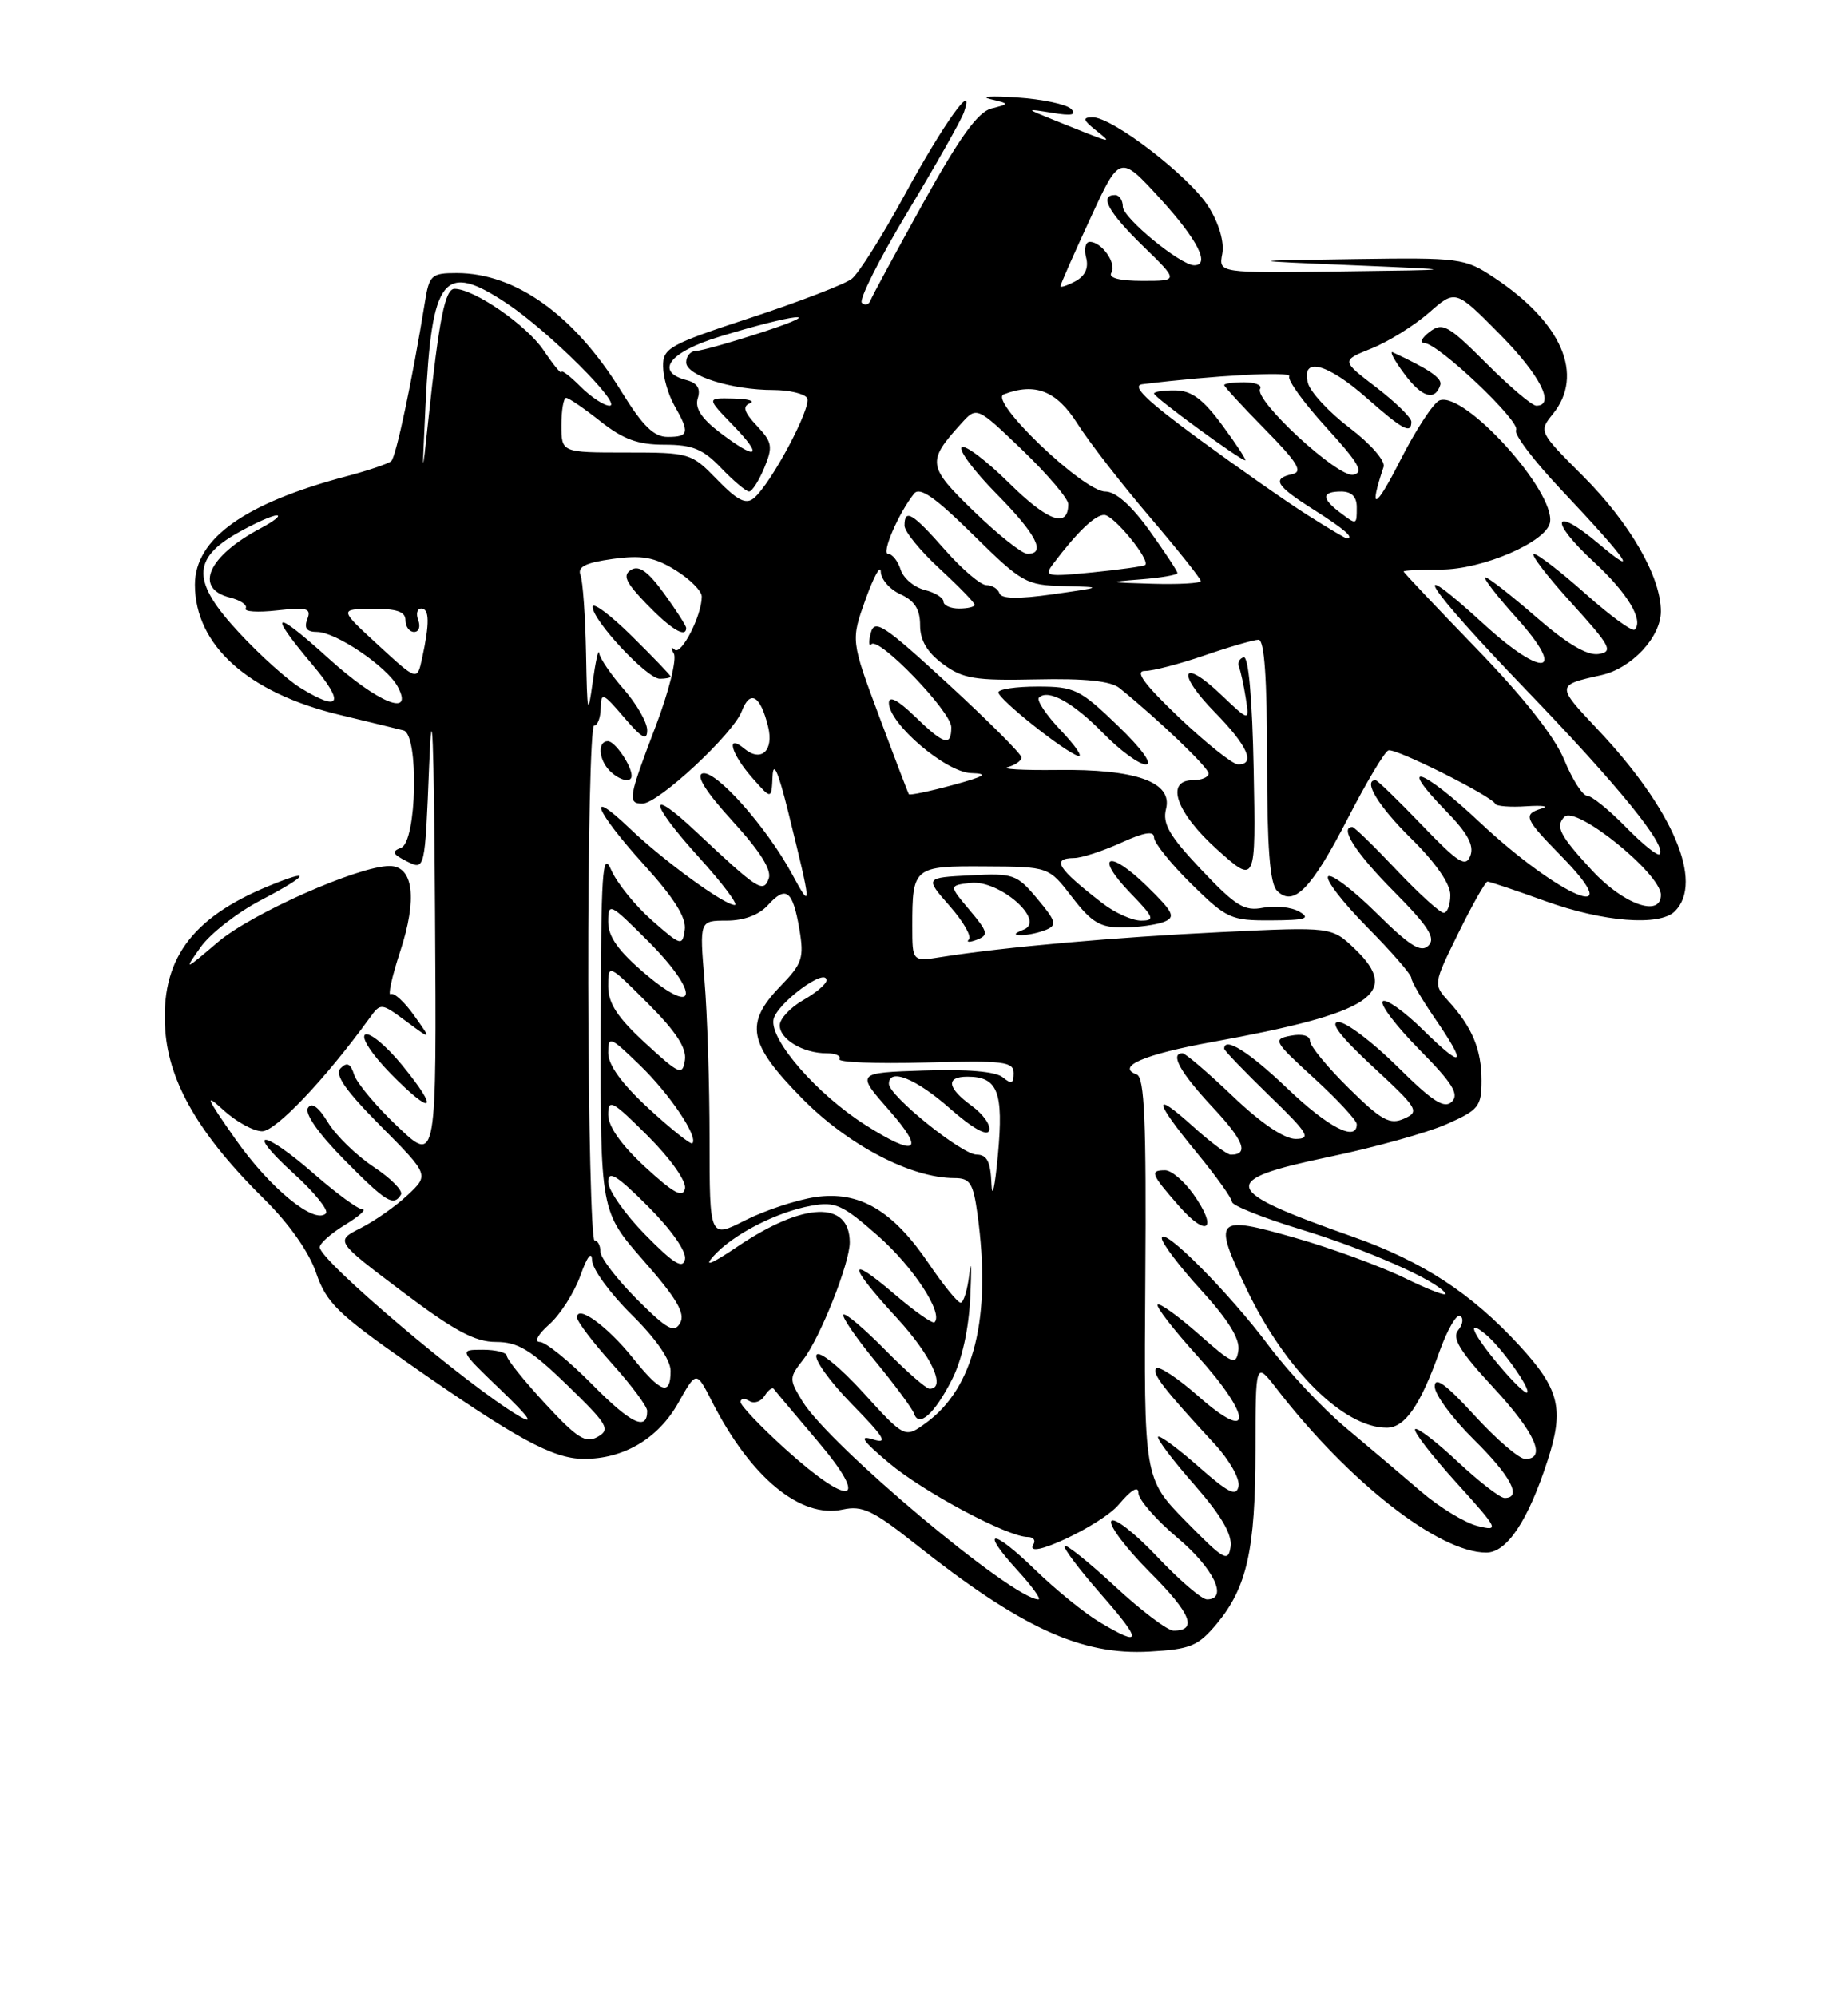 <?xml version="1.0" encoding="UTF-8" standalone="no"?>
<!DOCTYPE svg PUBLIC "-//W3C//DTD SVG 1.1//EN" "http://www.w3.org/Graphics/SVG/1.1/DTD/svg11.dtd" >
<svg xmlns="http://www.w3.org/2000/svg" xmlns:xlink="http://www.w3.org/1999/xlink" version="1.1" viewBox="0 0 237 256">
 <g >
 <path fill="currentColor"
d=" M 156.03 208.14 C 159.92 203.47 161.00 198.67 161.01 185.88 C 161.02 174.50 161.02 174.50 163.73 178.00 C 172.99 189.98 184.54 199.00 190.61 199.00 C 193.25 199.00 195.97 194.92 198.47 187.20 C 200.63 180.57 200.00 178.04 194.82 172.42 C 188.66 165.74 182.41 161.66 173.50 158.52 C 156.48 152.52 156.12 151.29 170.52 148.27 C 176.31 147.06 183.06 145.18 185.52 144.09 C 189.64 142.27 190.00 141.82 190.00 138.49 C 190.00 134.53 188.81 131.66 185.77 128.33 C 183.80 126.16 183.80 126.16 187.04 119.58 C 188.82 115.96 190.50 113.00 190.77 113.00 C 191.04 113.00 194.38 114.12 198.19 115.50 C 205.62 118.18 212.85 118.75 214.80 116.80 C 218.54 113.06 214.55 103.69 204.82 93.41 C 199.58 87.86 199.58 87.81 205.34 86.54 C 209.24 85.68 213.00 81.67 213.00 78.36 C 213.00 73.91 209.04 67.04 202.99 60.99 C 197.34 55.34 197.33 55.31 199.16 53.05 C 203.21 48.05 200.31 41.34 191.61 35.58 C 187.85 33.08 187.27 33.01 173.61 33.21 C 159.50 33.41 159.50 33.41 173.50 34.00 C 187.50 34.59 187.50 34.59 171.89 34.79 C 156.28 35.00 156.28 35.00 156.75 32.54 C 157.03 31.06 156.35 28.68 155.02 26.54 C 152.64 22.68 142.65 14.98 140.09 15.03 C 138.80 15.06 138.88 15.37 140.50 16.67 C 142.76 18.48 142.96 18.53 135.00 15.32 C 131.50 13.91 131.50 13.91 134.97 14.47 C 137.45 14.88 138.13 14.73 137.36 13.96 C 136.77 13.37 133.63 12.71 130.39 12.50 C 127.15 12.28 125.62 12.38 127.00 12.71 C 129.50 13.31 129.50 13.31 127.14 13.91 C 125.41 14.36 123.09 17.57 118.40 26.01 C 114.89 32.33 111.85 37.95 111.64 38.50 C 111.44 39.05 110.94 39.19 110.53 38.81 C 110.13 38.44 112.75 33.22 116.37 27.21 C 119.99 21.21 123.25 15.44 123.62 14.40 C 125.14 10.06 121.06 15.75 116.01 25.00 C 113.16 30.23 110.11 35.06 109.23 35.74 C 108.36 36.42 102.55 38.66 96.32 40.71 C 85.82 44.16 85.00 44.62 85.04 46.97 C 85.05 48.36 85.71 50.62 86.50 52.00 C 88.47 55.45 88.35 56.00 85.64 56.00 C 83.84 56.00 82.42 54.60 79.65 50.11 C 73.65 40.40 66.13 35.00 58.58 35.00 C 55.32 35.00 55.05 35.25 54.49 38.75 C 52.89 48.63 50.79 58.56 50.18 59.10 C 49.81 59.43 47.25 60.30 44.50 61.03 C 31.38 64.49 25.00 69.05 25.00 74.94 C 25.01 82.69 31.79 88.79 43.50 91.61 C 47.35 92.54 51.06 93.44 51.75 93.62 C 53.74 94.13 53.46 107.89 51.44 108.66 C 50.18 109.14 50.33 109.48 52.19 110.41 C 54.50 111.56 54.50 111.56 55.04 98.03 C 55.42 88.65 55.65 94.41 55.79 116.82 C 56.00 149.14 56.00 149.14 51.02 144.42 C 48.28 141.83 45.76 138.83 45.42 137.75 C 44.97 136.32 44.51 136.09 43.69 136.91 C 42.88 137.72 44.24 139.70 48.81 144.31 C 55.04 150.59 55.04 150.59 52.27 153.18 C 50.75 154.61 48.04 156.51 46.25 157.41 C 42.99 159.06 42.99 159.06 51.57 165.53 C 58.27 170.58 60.91 172.00 63.60 172.00 C 66.42 172.00 68.07 173.00 72.77 177.56 C 77.94 182.58 78.32 183.22 76.66 184.16 C 75.11 185.04 74.03 184.36 69.91 179.90 C 67.21 176.98 65.00 174.23 65.00 173.79 C 65.00 173.36 63.62 173.00 61.93 173.00 C 58.86 173.00 58.86 173.00 64.18 178.11 C 67.90 181.68 68.60 182.69 66.50 181.46 C 59.96 177.61 41.00 161.56 41.00 159.86 C 41.00 159.37 42.46 158.08 44.25 156.99 C 46.04 155.90 47.04 155.01 46.48 155.00 C 45.92 155.00 43.15 152.97 40.32 150.50 C 33.68 144.69 31.27 144.60 37.65 150.40 C 40.32 152.82 42.18 155.13 41.80 155.52 C 40.35 157.00 34.59 152.28 30.19 146.00 C 26.45 140.67 26.17 140.00 28.62 142.25 C 30.26 143.76 32.51 145.00 33.62 145.00 C 35.37 145.00 41.72 138.31 47.39 130.50 C 48.83 128.52 48.86 128.52 52.11 130.92 C 55.38 133.34 55.38 133.34 53.11 130.16 C 51.87 128.41 50.52 127.18 50.12 127.43 C 49.71 127.68 50.25 125.23 51.31 121.99 C 53.55 115.19 53.03 111.00 49.95 111.00 C 45.98 111.00 32.26 117.08 27.94 120.76 C 23.60 124.45 23.57 124.46 25.74 121.39 C 26.95 119.68 30.40 116.99 33.41 115.41 C 39.66 112.14 40.17 111.21 34.40 113.59 C 24.44 117.70 20.55 123.15 21.20 132.08 C 21.69 138.84 25.67 145.61 33.95 153.76 C 37.06 156.83 39.63 160.47 40.54 163.14 C 41.85 166.96 43.29 168.38 52.31 174.69 C 66.21 184.42 70.90 186.97 74.85 186.99 C 79.99 187.01 84.41 184.39 86.99 179.81 C 89.30 175.69 89.30 175.69 91.29 179.60 C 96.25 189.37 102.67 194.67 108.08 193.48 C 110.57 192.94 111.96 193.59 117.26 197.79 C 130.93 208.64 138.64 212.18 147.42 211.68 C 152.67 211.39 153.65 210.98 156.03 208.14 Z  M 51.42 153.12 C 51.72 152.64 50.16 151.05 47.94 149.58 C 45.73 148.12 43.09 145.55 42.07 143.88 C 40.85 141.87 39.97 141.23 39.49 142.01 C 39.05 142.73 40.87 145.33 44.10 148.60 C 49.53 154.10 50.46 154.68 51.42 153.12 Z  M 51.56 136.51 C 49.52 134.02 47.39 132.26 46.83 132.61 C 46.26 132.96 47.69 135.15 50.09 137.60 C 55.53 143.14 56.44 142.47 51.56 136.51 Z  M 141.00 207.90 C 139.07 206.75 135.37 203.74 132.77 201.22 C 127.23 195.83 125.55 195.88 130.50 201.29 C 132.37 203.33 133.57 205.00 133.18 205.00 C 129.89 205.00 106.33 185.23 102.90 179.59 C 101.18 176.77 101.19 176.58 103.02 174.25 C 105.16 171.53 109.01 161.83 108.98 159.21 C 108.94 153.86 103.08 154.06 94.67 159.72 C 91.23 162.04 90.18 162.46 91.51 160.99 C 94.02 158.21 99.57 155.35 104.05 154.54 C 107.13 153.98 108.05 154.40 112.61 158.41 C 117.14 162.40 121.01 168.32 119.85 169.48 C 119.62 169.72 117.31 168.09 114.71 165.87 C 108.57 160.62 108.71 162.08 115.01 168.92 C 119.45 173.74 121.42 178.00 119.21 178.00 C 118.78 178.00 116.22 175.76 113.52 173.02 C 110.83 170.29 108.42 168.25 108.17 168.50 C 107.92 168.75 109.77 171.45 112.28 174.50 C 114.79 177.55 117.02 180.57 117.23 181.20 C 117.84 183.02 119.85 181.22 122.08 176.84 C 123.38 174.30 124.24 170.38 124.44 166.16 C 124.61 162.50 124.55 161.19 124.32 163.25 C 124.08 165.31 123.57 166.99 123.19 166.97 C 122.81 166.96 120.98 164.71 119.13 161.98 C 114.47 155.10 110.18 152.60 104.53 153.44 C 102.11 153.81 98.08 155.14 95.57 156.41 C 91.00 158.73 91.00 158.73 91.00 146.01 C 91.00 139.02 90.71 129.86 90.35 125.65 C 89.71 118.00 89.71 118.00 93.20 118.00 C 95.41 118.00 97.35 117.27 98.48 116.02 C 100.81 113.45 101.67 114.11 102.52 119.10 C 103.14 122.78 102.90 123.51 100.10 126.39 C 95.45 131.19 95.95 133.76 102.88 140.80 C 108.77 146.78 116.84 151.00 122.40 151.00 C 124.41 151.00 124.81 151.63 125.36 155.64 C 127.17 168.84 124.94 177.88 118.77 182.37 C 116.04 184.36 116.04 184.36 110.70 178.49 C 107.72 175.22 105.07 173.07 104.72 173.65 C 104.37 174.22 106.41 177.07 109.26 179.98 C 113.42 184.23 113.96 185.12 111.98 184.50 C 110.09 183.91 110.57 184.62 114.00 187.51 C 118.42 191.23 129.24 197.00 131.81 197.00 C 132.53 197.00 132.85 197.43 132.53 197.95 C 131.11 200.24 141.23 195.52 143.49 192.83 C 145.09 190.93 146.00 190.40 146.00 191.36 C 146.00 192.20 148.25 194.78 151.00 197.10 C 155.67 201.03 157.57 205.00 154.79 205.00 C 154.12 205.00 151.23 202.52 148.36 199.48 C 145.49 196.45 142.86 194.41 142.52 194.96 C 142.19 195.51 144.42 198.46 147.48 201.53 C 152.75 206.80 153.64 209.00 150.50 209.00 C 149.74 209.00 146.37 206.46 143.03 203.36 C 139.68 200.26 136.75 197.91 136.53 198.14 C 136.30 198.36 138.38 201.12 141.14 204.27 C 146.54 210.43 146.51 211.19 141.00 207.90 Z  M 152.09 195.00 C 146.70 189.50 146.70 189.50 146.88 163.84 C 147.02 143.77 146.78 138.08 145.78 137.72 C 143.05 136.72 146.76 135.13 155.50 133.55 C 175.91 129.85 179.73 127.36 173.77 121.64 C 170.79 118.79 170.79 118.79 156.65 119.47 C 143.10 120.12 128.74 121.39 120.75 122.66 C 117.00 123.26 117.00 123.26 117.00 118.71 C 117.00 111.13 117.17 110.99 126.36 111.05 C 134.50 111.09 134.50 111.09 137.50 115.00 C 139.99 118.24 141.10 118.90 144.00 118.88 C 145.93 118.87 148.30 118.54 149.28 118.16 C 150.81 117.55 150.51 116.93 147.04 113.54 C 142.14 108.76 140.29 109.64 145.01 114.51 C 148.01 117.61 148.16 118.00 146.33 118.00 C 145.20 118.00 142.97 117.00 141.38 115.77 C 135.60 111.30 134.79 110.02 137.75 109.98 C 138.71 109.97 141.41 109.09 143.75 108.03 C 146.76 106.66 148.00 106.46 148.00 107.34 C 148.00 108.02 150.15 110.70 152.78 113.29 C 157.32 117.76 157.85 118.00 163.03 117.97 C 167.42 117.95 168.13 117.73 166.65 116.86 C 165.63 116.27 163.54 116.04 162.00 116.35 C 159.59 116.83 158.49 116.15 154.08 111.49 C 149.97 107.14 149.06 105.59 149.54 103.68 C 150.41 100.24 145.69 98.55 135.54 98.69 C 131.12 98.74 128.29 98.58 129.25 98.32 C 130.21 98.06 131.00 97.51 131.00 97.08 C 131.00 96.66 126.77 92.43 121.61 87.68 C 113.36 80.09 112.16 79.30 111.68 81.12 C 111.38 82.26 111.42 82.92 111.76 82.57 C 112.74 81.60 122.00 91.22 122.00 93.21 C 122.00 95.74 121.07 95.46 117.30 91.80 C 115.13 89.71 114.00 89.12 114.00 90.10 C 114.00 92.76 121.31 98.99 124.54 99.09 C 126.86 99.16 126.34 99.50 122.13 100.64 C 119.18 101.44 116.67 101.96 116.56 101.80 C 116.45 101.63 114.73 97.13 112.74 91.79 C 109.12 82.09 109.12 82.09 111.02 76.79 C 112.07 73.88 112.94 72.30 112.96 73.27 C 112.98 74.25 114.12 75.56 115.50 76.18 C 117.30 77.00 118.00 78.10 118.00 80.13 C 118.00 82.08 118.90 83.61 120.93 85.11 C 123.49 87.00 125.02 87.25 132.91 87.08 C 139.14 86.94 142.46 87.29 143.57 88.19 C 148.60 92.26 155.00 98.39 155.00 99.14 C 155.00 99.61 154.10 100.00 153.00 100.00 C 149.37 100.00 150.83 104.17 156.13 108.92 C 161.06 113.33 161.06 113.33 160.78 98.66 C 160.60 89.52 160.12 84.09 159.50 84.25 C 158.95 84.39 158.68 84.95 158.90 85.50 C 159.12 86.05 159.51 87.85 159.77 89.50 C 160.24 92.50 160.24 92.50 156.63 89.07 C 151.51 84.18 150.78 86.18 155.81 91.31 C 160.01 95.59 161.09 98.03 158.75 97.97 C 158.06 97.95 154.68 95.25 151.22 91.97 C 146.75 87.71 145.48 86.00 146.82 86.00 C 147.85 86.00 151.30 85.10 154.50 84.00 C 157.70 82.90 160.81 82.00 161.41 82.00 C 162.15 82.00 162.50 86.94 162.50 97.45 C 162.50 108.65 162.85 113.25 163.78 114.18 C 165.90 116.30 168.16 113.99 172.84 104.92 C 175.22 100.29 177.57 96.35 178.06 96.18 C 178.96 95.85 191.28 102.02 191.77 103.04 C 191.91 103.34 193.71 103.48 195.77 103.34 C 197.82 103.21 198.71 103.33 197.75 103.62 C 195.27 104.37 195.49 104.90 200.19 109.69 C 209.20 118.87 200.03 115.04 189.66 105.29 C 182.37 98.44 179.03 97.38 185.45 103.95 C 188.21 106.77 189.07 108.36 188.57 109.68 C 187.98 111.22 187.05 110.64 182.35 105.75 C 179.32 102.59 176.64 100.00 176.42 100.00 C 174.74 100.00 176.79 103.36 181.00 107.50 C 184.11 110.56 186.00 113.29 186.00 114.71 C 186.00 115.97 185.62 117.00 185.15 117.00 C 184.67 117.00 181.95 114.52 179.09 111.50 C 176.23 108.47 173.69 106.00 173.44 106.00 C 171.73 106.00 173.84 109.30 178.71 114.21 C 183.20 118.74 184.16 120.24 183.20 121.20 C 182.24 122.16 180.81 121.26 176.52 117.02 C 173.51 114.05 170.73 111.94 170.33 112.33 C 169.94 112.73 172.18 115.64 175.31 118.81 C 178.44 121.97 181.00 124.91 181.00 125.35 C 181.00 125.78 182.35 128.10 184.00 130.50 C 188.22 136.63 187.73 137.14 182.52 132.02 C 180.06 129.60 177.72 127.95 177.33 128.34 C 176.94 128.73 179.05 131.51 182.02 134.52 C 186.26 138.81 187.16 140.24 186.20 141.20 C 185.24 142.16 183.74 141.20 179.21 136.71 C 176.04 133.57 172.64 131.00 171.66 131.00 C 170.47 131.00 171.92 132.88 176.05 136.71 C 181.87 142.09 182.10 142.48 180.07 143.38 C 178.24 144.20 177.18 143.62 172.96 139.46 C 170.23 136.77 168.00 134.06 168.00 133.43 C 168.00 132.74 167.00 132.47 165.54 132.75 C 163.19 133.20 163.33 133.45 168.54 138.21 C 171.54 140.95 174.00 143.61 174.00 144.10 C 174.00 146.40 170.34 144.52 165.09 139.50 C 160.16 134.80 157.00 132.82 157.00 134.42 C 157.00 134.64 159.59 137.33 162.75 140.40 C 167.77 145.25 168.20 145.96 166.18 145.98 C 164.71 145.99 161.73 143.98 158.09 140.50 C 154.91 137.47 152.02 135.00 151.66 135.00 C 149.99 135.00 151.37 137.48 155.49 141.89 C 159.54 146.21 160.22 148.00 157.84 148.00 C 157.38 148.00 155.20 146.37 153.00 144.38 C 147.73 139.62 147.93 141.00 153.50 147.76 C 155.97 150.77 158.00 153.60 158.00 154.05 C 158.00 154.51 161.93 156.08 166.74 157.55 C 175.31 160.16 184.36 164.16 185.36 165.78 C 185.64 166.23 183.31 165.35 180.18 163.82 C 177.06 162.30 170.68 159.96 166.00 158.63 C 155.85 155.73 155.51 156.09 159.87 165.22 C 164.80 175.55 172.33 183.00 177.84 183.00 C 180.17 183.00 182.15 180.15 184.59 173.28 C 185.60 170.46 186.80 168.37 187.26 168.66 C 187.72 168.94 187.61 169.77 187.01 170.49 C 186.18 171.49 187.22 173.21 191.46 177.78 C 196.89 183.64 198.39 187.00 195.60 187.00 C 194.83 187.00 191.91 184.49 189.10 181.42 C 185.44 177.42 184.00 176.37 184.00 177.71 C 184.00 178.73 186.25 181.79 189.00 184.50 C 193.75 189.18 195.24 192.00 192.96 192.00 C 192.38 192.00 189.68 189.91 186.94 187.35 C 184.21 184.79 181.75 182.91 181.49 183.18 C 181.22 183.45 183.58 186.51 186.74 190.00 C 192.20 196.03 192.33 196.30 189.49 195.59 C 187.85 195.18 184.59 193.19 182.24 191.17 C 179.89 189.15 175.54 185.47 172.58 182.99 C 169.61 180.50 165.18 175.78 162.72 172.49 C 157.65 165.70 149.00 157.01 149.00 158.71 C 149.00 159.33 151.28 162.34 154.07 165.39 C 157.51 169.15 159.04 171.63 158.82 173.08 C 158.53 175.04 158.11 174.87 153.71 170.98 C 151.07 168.66 148.71 166.96 148.46 167.21 C 148.21 167.46 150.51 170.43 153.58 173.82 C 160.62 181.61 160.71 185.15 153.71 178.98 C 151.07 176.65 148.63 175.04 148.29 175.38 C 147.67 176.00 149.19 177.96 155.82 185.14 C 157.67 187.14 159.03 189.55 158.84 190.49 C 158.57 191.87 157.57 191.38 153.71 187.98 C 151.07 185.65 148.73 183.93 148.52 184.15 C 148.30 184.37 150.37 187.12 153.13 190.26 C 156.61 194.22 158.04 196.67 157.82 198.24 C 157.52 200.29 156.99 199.99 152.09 195.00 Z  M 153.01 153.01 C 151.83 151.36 150.22 150.00 149.43 150.00 C 147.41 150.00 147.59 150.46 151.21 154.59 C 154.88 158.76 156.25 157.56 153.01 153.01 Z  M 124.34 116.64 C 121.69 113.50 121.69 113.50 124.46 113.17 C 128.15 112.74 134.17 118.01 131.29 119.15 C 130.02 119.65 129.94 119.86 131.00 119.86 C 131.82 119.86 133.24 119.55 134.15 119.18 C 135.59 118.59 135.44 118.07 133.03 115.20 C 130.41 112.06 129.96 111.91 124.44 112.20 C 118.61 112.50 118.61 112.50 121.78 116.11 C 123.53 118.09 124.64 120.03 124.26 120.41 C 123.87 120.79 124.33 120.81 125.28 120.45 C 126.81 119.86 126.71 119.45 124.34 116.64 Z  M 143.32 92.98 C 138.50 88.34 137.80 88.00 133.07 88.00 C 130.28 88.00 128.02 88.34 128.04 88.75 C 128.08 89.65 136.49 96.34 138.25 96.88 C 138.94 97.09 137.96 95.63 136.07 93.64 C 134.18 91.66 132.91 89.76 133.24 89.42 C 134.41 88.26 137.64 90.04 141.50 94.00 C 143.65 96.20 146.10 97.99 146.95 97.98 C 147.88 97.97 146.41 95.95 143.32 92.98 Z  M 100.72 185.73 C 97.54 182.85 94.96 180.14 94.97 179.69 C 94.99 179.25 95.50 179.19 96.11 179.57 C 96.72 179.95 97.60 179.65 98.06 178.91 C 98.52 178.17 99.05 177.77 99.24 178.03 C 99.43 178.29 101.97 181.31 104.89 184.75 C 111.68 192.75 109.14 193.34 100.72 185.73 Z  M 75.95 177.45 C 72.99 174.45 69.97 172.00 69.23 172.00 C 68.47 172.00 68.99 171.03 70.44 169.75 C 71.84 168.51 73.64 165.70 74.43 163.50 C 75.30 161.05 75.89 160.29 75.93 161.54 C 75.97 162.66 78.25 165.79 81.00 168.50 C 84.11 171.56 86.00 174.29 86.00 175.71 C 86.00 178.98 84.78 178.56 81.13 174.02 C 77.88 169.97 74.00 167.16 74.00 168.86 C 74.00 169.37 76.03 172.04 78.50 174.79 C 80.97 177.54 83.00 180.26 83.00 180.84 C 83.00 183.48 80.92 182.49 75.95 177.45 Z  M 192.24 174.99 C 188.82 170.92 187.95 168.88 190.55 171.04 C 192.55 172.70 196.33 178.01 195.85 178.48 C 195.65 178.69 194.02 177.12 192.24 174.99 Z  M 81.66 166.51 C 79.10 163.94 77.00 161.20 77.00 160.42 C 77.00 159.64 76.66 159.00 76.25 159.00 C 75.84 158.99 75.47 144.14 75.44 126.00 C 75.41 107.85 75.75 93.00 76.19 93.00 C 76.64 93.00 77.02 91.99 77.04 90.75 C 77.08 88.68 77.32 88.78 80.04 91.96 C 82.31 94.62 83.00 95.00 83.00 93.59 C 83.00 92.59 81.65 90.23 80.00 88.35 C 78.35 86.47 76.93 84.38 76.84 83.72 C 76.76 83.05 76.38 84.75 76.00 87.50 C 75.39 91.93 75.30 91.52 75.16 83.83 C 75.07 79.06 74.75 74.52 74.45 73.72 C 74.03 72.65 75.07 72.13 78.58 71.64 C 82.34 71.13 83.93 71.41 86.63 73.08 C 88.49 74.23 90.00 75.75 90.00 76.47 C 90.00 78.90 87.37 84.04 86.52 83.27 C 86.06 82.84 86.01 83.08 86.42 83.78 C 86.82 84.48 85.77 88.68 84.08 93.11 C 80.59 102.25 80.46 103.00 82.39 103.00 C 84.42 103.00 94.02 94.08 95.13 91.16 C 96.20 88.35 97.52 89.12 98.51 93.14 C 99.27 96.22 97.61 97.75 95.46 95.96 C 93.03 93.95 93.75 96.61 96.47 99.69 C 98.94 102.50 98.94 102.50 99.08 99.50 C 99.17 97.46 99.81 98.91 101.07 104.00 C 104.14 116.42 104.16 116.81 101.56 112.00 C 98.28 105.95 91.72 98.59 90.08 99.14 C 89.22 99.43 90.58 101.56 93.99 105.29 C 97.51 109.15 99.01 111.54 98.58 112.64 C 97.87 114.49 97.24 114.08 89.27 106.60 C 82.99 100.69 83.19 102.76 89.59 109.83 C 92.66 113.22 94.75 116.00 94.23 116.00 C 92.88 116.00 85.11 110.34 80.75 106.17 C 75.05 100.73 76.27 103.86 82.57 110.82 C 86.46 115.11 88.05 117.64 87.82 119.18 C 87.51 121.30 87.35 121.26 83.60 117.96 C 81.46 116.08 79.12 113.18 78.39 111.52 C 77.26 108.91 77.07 111.67 77.04 131.89 C 77.00 155.28 77.00 155.28 82.56 161.61 C 86.79 166.43 87.91 168.34 87.23 169.56 C 86.47 170.91 85.59 170.43 81.66 166.51 Z  M 81.00 99.43 C 81.00 98.13 78.86 95.00 77.96 95.00 C 76.61 95.00 76.76 97.36 78.20 98.80 C 79.45 100.05 81.00 100.40 81.00 99.43 Z  M 86.00 86.71 C 86.00 86.55 83.75 84.21 81.00 81.50 C 78.25 78.79 76.00 77.12 76.00 77.78 C 76.00 79.53 82.98 87.00 84.62 87.00 C 85.38 87.00 86.00 86.87 86.00 86.71 Z  M 88.00 80.49 C 88.00 80.21 86.73 78.23 85.17 76.08 C 83.12 73.25 81.95 72.41 80.93 73.04 C 79.81 73.73 80.23 74.64 82.96 77.46 C 86.08 80.68 88.00 81.83 88.00 80.49 Z  M 82.75 158.26 C 80.14 155.61 78.00 152.55 78.00 151.48 C 78.00 149.95 79.11 150.64 83.10 154.62 C 86.12 157.65 88.06 160.41 87.85 161.41 C 87.58 162.70 86.39 161.97 82.75 158.26 Z  M 127.15 151.75 C 127.04 148.90 126.58 148.00 125.25 147.99 C 123.36 147.99 114.00 140.44 114.00 138.92 C 114.00 136.84 117.47 138.24 121.82 142.07 C 124.71 144.62 126.61 145.68 126.86 144.91 C 127.09 144.23 126.09 142.81 124.64 141.75 C 121.47 139.45 121.25 138.00 124.07 138.00 C 127.96 138.00 128.72 139.94 127.98 148.01 C 127.60 152.13 127.23 153.81 127.15 151.75 Z  M 82.75 149.59 C 79.68 146.76 78.00 144.39 78.00 142.87 C 78.00 140.77 78.53 141.06 83.10 145.62 C 86.02 148.54 88.05 151.42 87.85 152.34 C 87.58 153.59 86.39 152.94 82.75 149.59 Z  M 83.22 142.11 C 79.76 138.93 78.00 136.52 78.00 134.95 C 78.00 132.73 78.24 132.83 82.08 136.55 C 85.91 140.25 89.59 145.74 88.79 146.54 C 88.59 146.74 86.08 144.74 83.22 142.11 Z  M 110.95 144.17 C 104.81 140.26 98.80 133.39 99.19 130.73 C 99.48 128.72 106.01 123.86 105.99 125.66 C 105.99 126.12 104.64 127.27 102.99 128.20 C 101.35 129.14 100.00 130.59 100.00 131.42 C 100.00 133.21 103.00 135.00 105.99 135.00 C 107.16 135.00 107.91 135.34 107.65 135.75 C 107.40 136.16 112.32 136.36 118.59 136.19 C 128.74 135.91 130.00 136.06 130.00 137.56 C 130.00 138.89 129.71 139.00 128.60 138.08 C 127.70 137.34 124.05 137.02 118.50 137.21 C 109.80 137.50 109.80 137.50 113.98 142.25 C 118.74 147.64 117.57 148.38 110.95 144.17 Z  M 82.75 133.69 C 79.18 130.41 78.00 128.60 78.00 126.42 C 78.00 123.52 78.00 123.52 83.09 128.61 C 86.70 132.22 88.08 134.34 87.84 135.88 C 87.53 137.90 87.14 137.73 82.75 133.69 Z  M 82.75 124.82 C 79.30 121.90 78.00 120.07 78.00 118.16 C 78.00 115.63 78.21 115.74 83.10 120.62 C 89.78 127.30 89.50 130.54 82.75 124.82 Z  M 204.13 111.52 C 200.02 107.07 199.43 105.91 200.63 104.70 C 202.13 103.20 213.00 111.99 213.00 114.70 C 213.00 117.64 208.17 115.91 204.13 111.52 Z  M 208.48 105.98 C 206.34 103.79 204.12 102.00 203.55 102.00 C 202.97 101.99 201.65 99.93 200.61 97.40 C 199.39 94.43 195.41 89.39 189.37 83.15 C 184.23 77.84 180.02 73.39 180.01 73.25 C 180.00 73.11 182.15 73.00 184.79 73.00 C 190.12 73.00 198.32 69.47 198.78 66.97 C 199.50 63.03 187.80 50.10 184.62 51.32 C 183.84 51.61 181.53 55.15 179.49 59.18 C 176.36 65.33 175.51 65.61 177.44 59.84 C 177.69 59.09 175.79 56.90 173.09 54.85 C 170.44 52.84 168.04 50.25 167.74 49.10 C 166.84 45.68 170.18 46.53 175.26 51.00 C 179.95 55.13 181.00 55.68 181.00 54.05 C 181.00 53.52 178.97 51.55 176.50 49.65 C 172.00 46.22 172.00 46.22 175.92 44.65 C 178.07 43.79 181.37 41.73 183.25 40.09 C 186.66 37.09 186.66 37.09 192.33 42.83 C 197.50 48.05 199.52 52.00 197.02 52.00 C 196.48 52.00 193.60 49.56 190.62 46.57 C 185.70 41.66 185.01 41.28 183.34 42.54 C 182.33 43.31 182.03 43.95 182.67 43.97 C 184.47 44.02 195.07 54.07 194.43 55.12 C 194.11 55.63 196.72 59.07 200.22 62.77 C 208.72 71.77 210.47 74.29 205.02 69.69 C 199.11 64.71 198.59 66.66 204.40 72.02 C 208.70 75.98 210.83 79.51 209.64 80.70 C 209.34 81.00 206.51 78.94 203.35 76.12 C 200.19 73.30 197.20 71.00 196.72 71.00 C 196.23 71.00 198.38 73.81 201.50 77.25 C 206.58 82.85 206.94 83.53 205.00 83.83 C 203.54 84.05 200.94 82.51 197.00 79.08 C 193.79 76.29 190.86 74.00 190.49 74.00 C 190.12 74.00 191.94 76.36 194.54 79.25 C 200.99 86.42 197.99 87.02 190.39 80.08 C 179.98 70.56 182.76 74.97 195.53 88.23 C 207.57 100.72 213.87 108.47 212.83 109.50 C 212.58 109.76 210.62 108.17 208.48 105.98 Z  M 184.71 49.36 C 185.00 48.50 183.33 47.35 178.63 45.16 C 178.15 44.94 178.80 46.17 180.08 47.89 C 182.32 50.93 184.01 51.46 184.71 49.36 Z  M 38.50 88.15 C 36.85 87.13 33.33 83.97 30.69 81.12 C 24.61 74.60 24.57 71.64 30.50 68.29 C 32.70 67.05 34.95 66.04 35.50 66.06 C 36.05 66.07 35.15 66.79 33.50 67.67 C 26.68 71.27 24.82 75.41 29.49 76.59 C 30.86 76.93 31.77 77.56 31.51 77.98 C 31.25 78.40 33.06 78.52 35.54 78.24 C 39.40 77.81 39.95 77.97 39.41 79.37 C 38.97 80.52 39.34 81.00 40.66 81.00 C 43.07 81.00 49.64 85.45 51.01 88.02 C 53.15 92.01 48.45 90.10 42.17 84.42 C 35.05 77.97 34.23 78.27 40.06 85.19 C 44.27 90.18 43.67 91.33 38.50 88.15 Z  M 48.50 82.68 C 43.50 78.08 43.50 78.08 47.75 78.04 C 50.88 78.01 52.00 78.40 52.00 79.50 C 52.00 80.33 52.50 81.00 53.11 81.00 C 53.72 81.00 53.95 80.33 53.64 79.50 C 53.32 78.67 53.50 78.00 54.03 78.00 C 55.08 78.00 55.11 79.89 54.13 84.39 C 53.50 87.28 53.50 87.28 48.50 82.68 Z  M 121.00 77.11 C 121.00 76.62 119.90 75.94 118.57 75.61 C 117.23 75.27 115.85 74.10 115.50 73.00 C 115.15 71.90 114.43 71.00 113.91 71.00 C 112.98 71.00 115.22 65.79 117.23 63.27 C 117.96 62.36 119.91 63.72 124.78 68.52 C 131.05 74.70 131.59 75.01 136.43 75.12 C 141.50 75.25 141.50 75.25 135.02 76.17 C 130.59 76.80 128.42 76.76 128.18 76.05 C 127.99 75.47 127.23 75.00 126.50 75.00 C 125.77 75.00 123.39 72.97 121.21 70.50 C 117.03 65.75 116.00 65.13 116.00 67.37 C 116.00 68.13 118.03 70.61 120.50 72.89 C 122.97 75.17 125.00 77.26 125.00 77.52 C 125.00 77.78 124.10 78.00 123.00 78.00 C 121.90 78.00 121.00 77.60 121.00 77.11 Z  M 146.25 74.26 C 148.86 74.06 151.00 73.69 151.00 73.45 C 151.00 73.20 149.38 70.75 147.41 68.00 C 145.08 64.77 143.08 63.00 141.74 63.00 C 138.95 63.00 126.73 51.32 128.72 50.55 C 132.76 49.00 135.51 50.09 138.17 54.29 C 139.63 56.60 143.79 61.97 147.42 66.22 C 151.04 70.46 154.00 74.17 154.00 74.47 C 154.00 74.76 151.19 74.92 147.75 74.82 C 142.09 74.66 141.95 74.60 146.25 74.26 Z  M 135.08 72.25 C 138.18 68.15 140.43 66.00 141.61 66.00 C 142.83 66.00 147.58 71.81 146.86 72.42 C 146.66 72.58 143.63 73.01 140.13 73.36 C 134.18 73.95 133.85 73.88 135.08 72.25 Z  M 124.92 65.56 C 118.93 59.76 118.84 59.18 123.27 54.29 C 125.27 52.08 125.27 52.08 131.14 57.71 C 134.36 60.81 137.00 63.92 137.00 64.61 C 137.00 67.76 134.40 66.84 129.43 61.93 C 126.47 59.01 123.73 56.94 123.33 57.33 C 122.94 57.73 124.95 60.41 127.81 63.31 C 132.91 68.47 134.22 71.02 131.75 70.98 C 131.06 70.97 127.99 68.53 124.92 65.56 Z  M 167.66 66.00 C 165.05 64.35 158.78 59.96 153.72 56.25 C 147.00 51.32 145.05 49.43 146.51 49.25 C 155.70 48.11 165.77 47.57 165.35 48.24 C 165.08 48.69 167.20 51.63 170.08 54.78 C 174.28 59.38 174.96 60.57 173.54 60.85 C 171.57 61.23 160.74 51.23 161.61 49.83 C 161.89 49.37 160.97 49.00 159.56 49.00 C 158.15 49.00 157.00 49.16 157.00 49.36 C 157.00 49.55 159.36 52.12 162.25 55.05 C 166.40 59.27 167.13 60.46 165.75 60.77 C 163.07 61.35 163.61 62.25 168.50 65.34 C 172.42 67.82 173.78 69.00 172.70 69.00 C 172.53 69.00 170.26 67.65 167.66 66.00 Z  M 156.78 54.54 C 154.30 51.17 152.83 50.07 150.75 50.04 C 149.24 50.02 148.00 50.20 148.00 50.44 C 148.00 50.91 159.06 59.00 159.69 59.00 C 159.90 59.00 158.59 56.99 156.78 54.54 Z  M 171.75 65.61 C 169.45 63.86 169.54 63.00 172.00 63.00 C 173.33 63.00 174.00 63.67 174.00 65.00 C 174.00 67.34 174.02 67.33 171.75 65.61 Z  M 91.98 61.48 C 88.66 58.06 88.47 58.00 80.30 58.00 C 72.00 58.00 72.00 58.00 72.00 54.50 C 72.00 52.58 72.27 51.00 72.61 51.00 C 72.94 51.00 74.92 52.35 77.00 54.00 C 79.92 56.31 81.81 57.00 85.21 57.00 C 88.81 57.00 90.16 57.55 92.50 60.00 C 94.08 61.65 95.69 63.00 96.07 63.00 C 96.45 63.00 97.32 61.63 98.02 59.96 C 99.14 57.24 99.05 56.68 97.06 54.57 C 95.41 52.81 95.19 52.08 96.18 51.69 C 96.90 51.40 95.95 51.12 94.05 51.08 C 90.61 51.00 90.61 51.00 94.00 54.50 C 97.99 58.61 97.11 59.09 92.30 55.42 C 89.94 53.62 89.09 52.29 89.49 51.04 C 89.88 49.80 89.43 49.09 88.03 48.72 C 83.92 47.64 85.83 45.13 92.25 43.16 C 101.77 40.24 106.53 39.69 98.00 42.50 C 93.88 43.85 89.94 44.97 89.25 44.98 C 88.56 44.99 88.00 45.65 88.00 46.45 C 88.00 48.15 93.82 49.99 99.19 49.99 C 101.22 50.00 103.16 50.46 103.51 51.01 C 104.17 52.09 98.89 62.02 96.67 63.86 C 95.66 64.70 94.55 64.13 91.98 61.48 Z  M 54.57 52.00 C 55.36 35.41 56.89 33.49 65.02 38.90 C 70.38 42.47 79.95 52.00 78.17 52.00 C 77.48 52.00 75.80 50.90 74.45 49.55 C 73.10 48.20 72.00 47.36 72.00 47.69 C 72.00 48.02 70.97 46.77 69.72 44.91 C 67.55 41.69 60.85 37.05 58.31 37.02 C 57.08 37.00 56.32 40.78 54.93 53.84 C 54.12 61.42 54.12 61.40 54.57 52.00 Z  M 136.00 36.68 C 136.00 36.46 137.71 32.57 139.81 28.04 C 143.61 19.80 143.61 19.80 148.81 25.48 C 153.58 30.71 155.26 34.00 153.15 34.00 C 151.40 34.00 144.00 27.93 144.00 26.49 C 144.00 25.67 143.55 25.00 143.00 25.00 C 140.93 25.00 142.15 27.22 146.59 31.54 C 151.18 36.00 151.18 36.00 146.53 36.00 C 143.56 36.00 142.11 35.62 142.53 34.96 C 143.25 33.79 141.30 31.00 139.76 31.00 C 139.21 31.00 139.00 31.91 139.29 33.01 C 139.64 34.34 139.17 35.37 137.91 36.05 C 136.86 36.61 136.00 36.89 136.00 36.68 Z "/>
</g>
</svg>